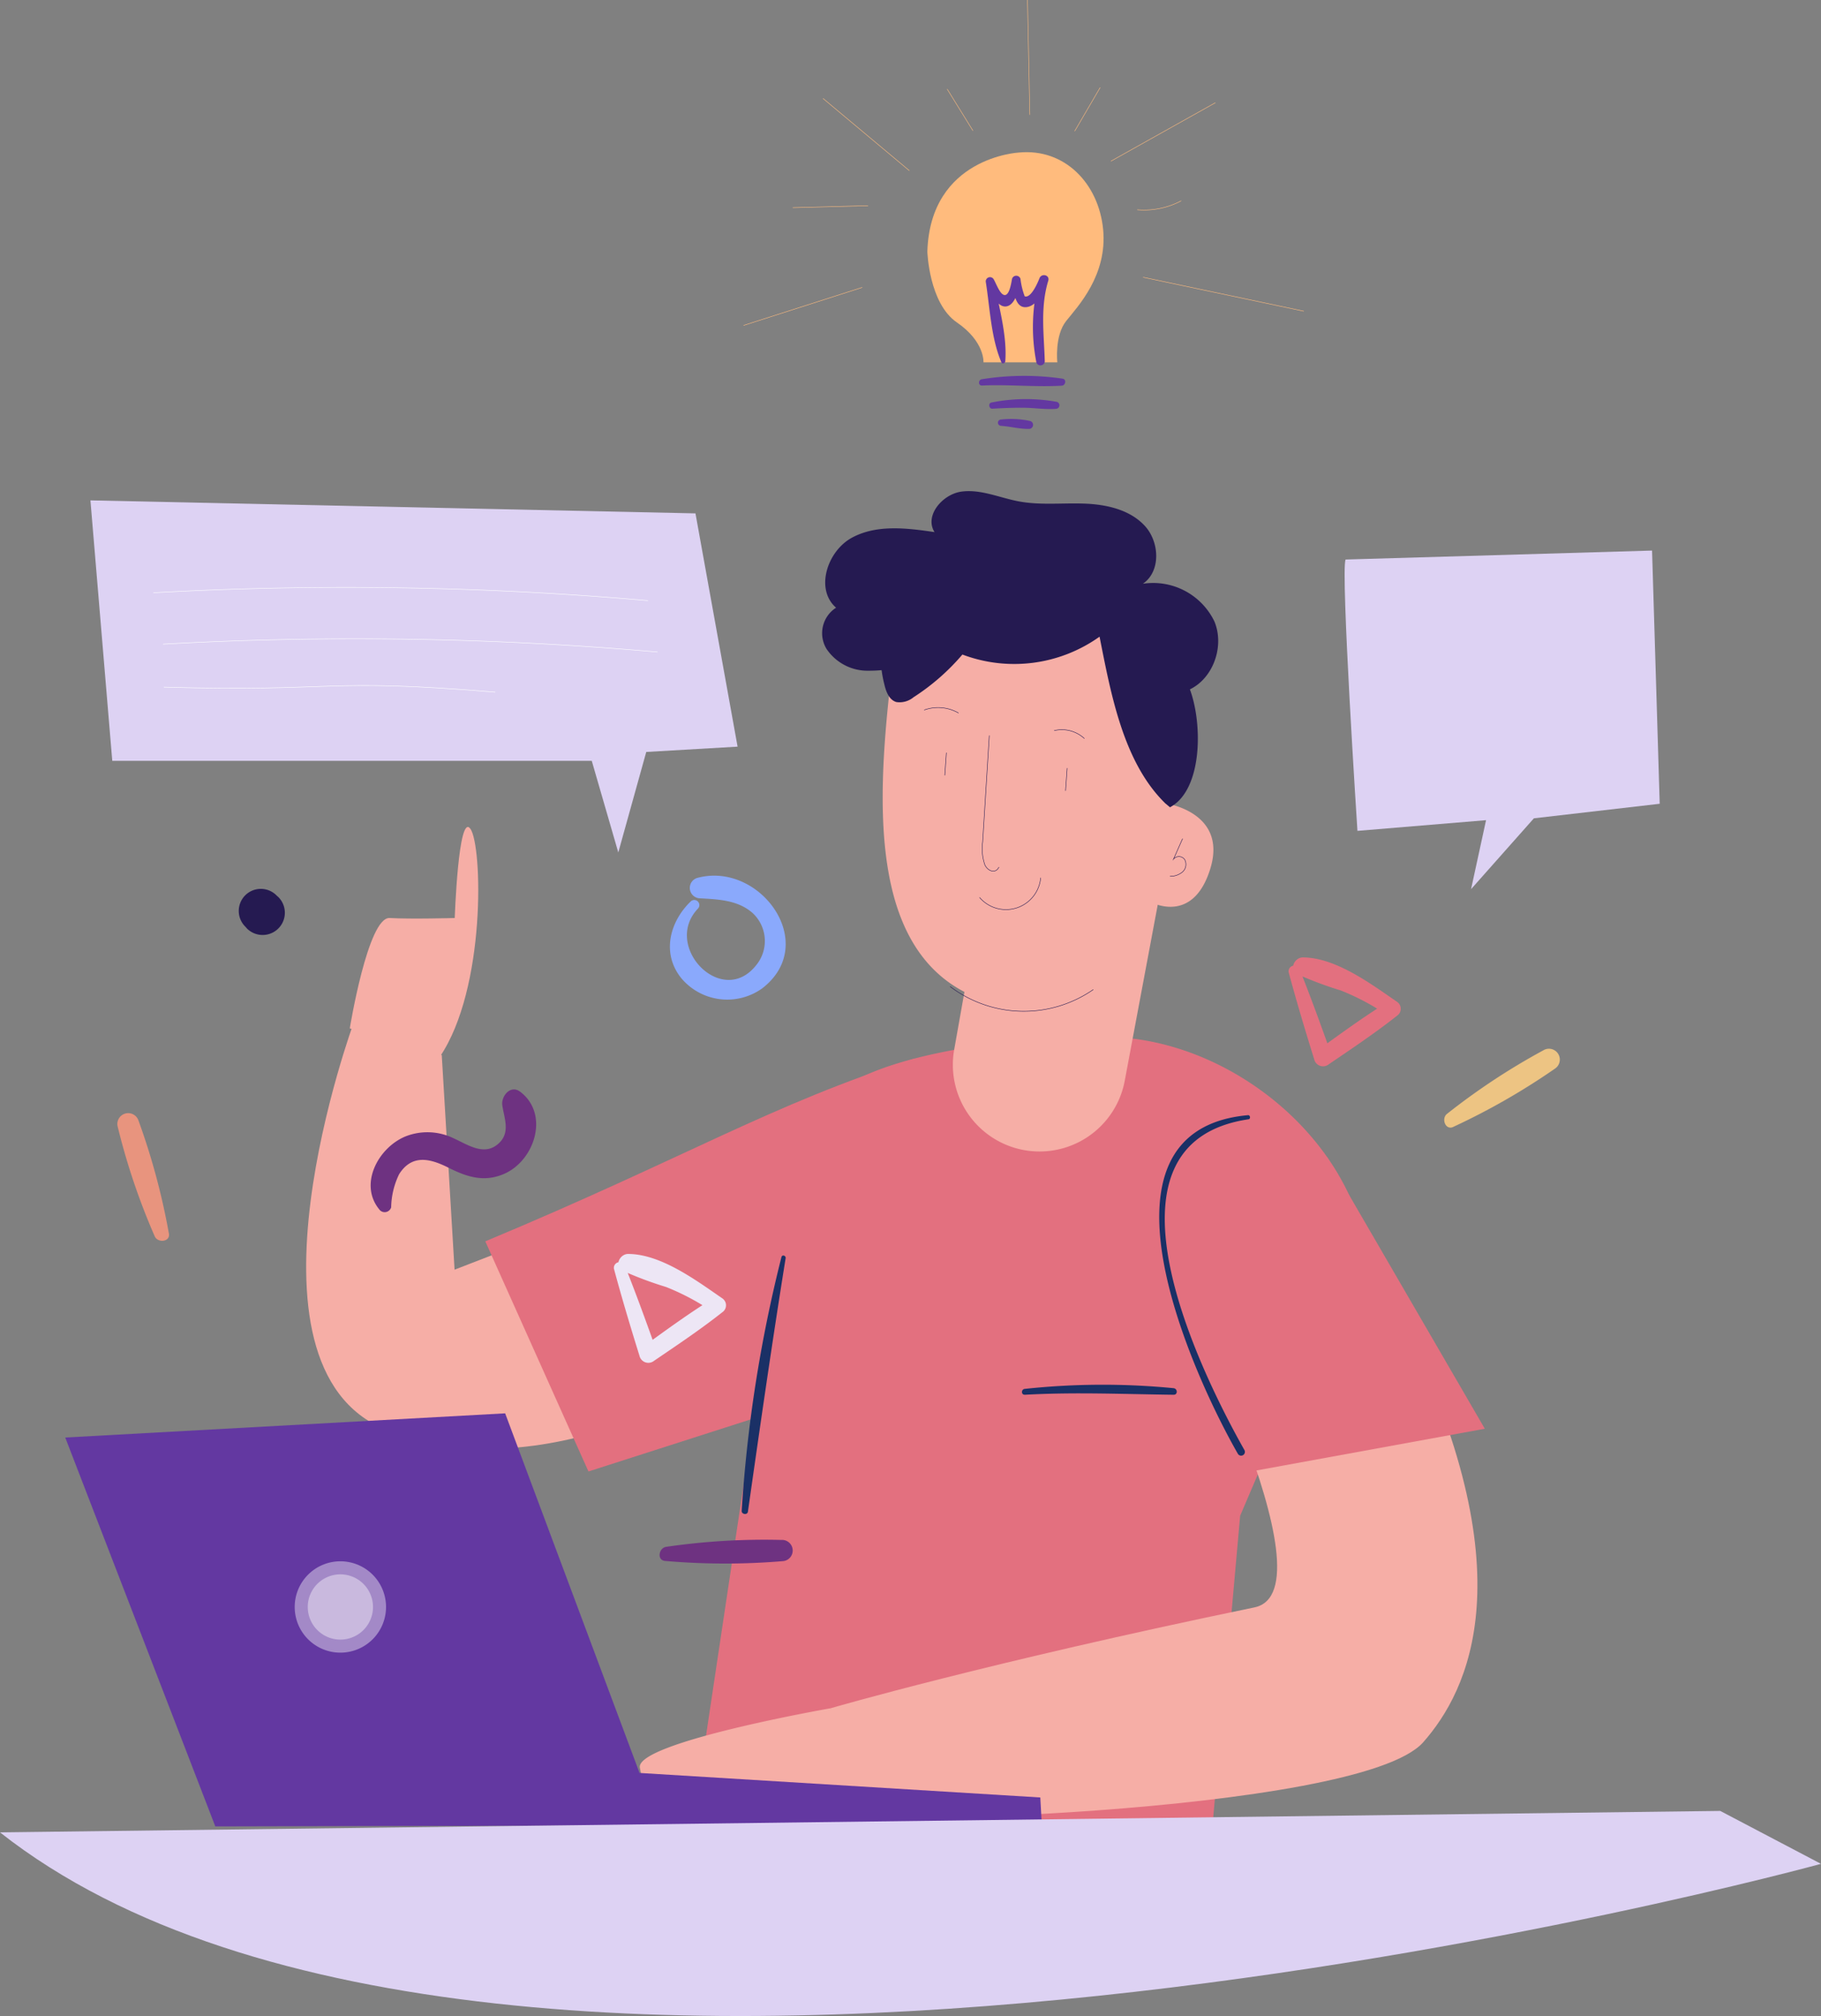 <svg xmlns="http://www.w3.org/2000/svg" width="195.389" height="216.258" viewBox="0 0 195.389 216.258">
  <rect x="0" y="0" width="195.389" height="216.258" fill="#808080" stroke="none"/>
  <defs>
    <style>
      .cls-1 {
        fill: #8aa9fc;
      }

      .cls-2 {
        fill: #e3707f;
      }

      .cls-3 {
        fill: #edc483;
      }

      .cls-4 {
        fill: #e8947e;
      }

      .cls-5 {
        fill: #251a51;
      }

      .cls-6 {
        fill: #f6aea6;
      }

      .cls-7 {
        fill: #1a3066;
      }

      .cls-13, .cls-16, .cls-8 {
        fill: none;
        stroke-miterlimit: 10;
        stroke-width: 0.05px;
      }

      .cls-8 {
        stroke: #251a51;
      }

      .cls-9 {
        fill: #6338a1;
      }

      .cls-10 {
        fill: #fff;
        opacity: 0.41;
      }

      .cls-11 {
        fill: #ddd2f3;
      }

      .cls-12 {
        fill: #ffbb7d;
      }

      .cls-13 {
        stroke: #ffbb7d;
      }

      .cls-14 {
        fill: #6e3281;
      }

      .cls-15 {
        fill: #ede6f5;
      }

      .cls-16 {
        stroke: #fff;
      }
    </style>
  </defs>
  <g id="no-my-adds" transform="translate(-372.045 -312.738)">
    <g id="Group_322" data-name="Group 322" transform="translate(443.925 406.672)">
      <path id="Path_1176" data-name="Path 1176" class="cls-1" d="M590.379,215.882c-2.3,2.209-3.175,5.647-.982,8.3a6.438,6.438,0,0,0,8.642,1.036c6.227-4.807-.264-13.676-6.984-11.841a1.117,1.117,0,0,0,.294,2.184c1.966.111,4.069.187,5.639,1.563a4.087,4.087,0,0,1,.34,5.683c-3.662,4.5-10.026-2.128-6.177-6.155a.546.546,0,0,0-.771-.771Z" transform="translate(-588.132 -213.133)"/>
    </g>
    <g id="Group_323" data-name="Group 323" transform="translate(510.294 415.44)">
      <path id="Path_1177" data-name="Path 1177" class="cls-2" d="M633.492,220.711c.843,3.133,1.773,6.229,2.737,9.325a.977.977,0,0,0,1.577.545c2.518-1.71,5.036-3.392,7.419-5.284a.9.9,0,0,0-.1-1.408c-2.792-1.916-6.562-4.746-10.1-4.765-.9-.006-1.53,1.263-.616,1.79a39.022,39.022,0,0,0,4.67,1.752,25.6,25.6,0,0,1,5.063,2.7c.035-.514.069-1.028.1-1.541-2.664,1.641-5.173,3.479-7.707,5.312l1.5.3c-1.08-3.058-2.191-6.1-3.39-9.109a.615.615,0,0,0-1.152.381Z" transform="translate(-633.472 -219.123)"/>
    </g>
    <g id="Group_324" data-name="Group 324" transform="translate(527.008 425.252)">
      <path id="Path_1178" data-name="Path 1178" class="cls-3" d="M645.866,234.191a72.917,72.917,0,0,0,10.941-6.271,1.164,1.164,0,0,0-1.287-1.938,71.728,71.728,0,0,0-10.33,6.813c-.646.5-.171,1.8.676,1.4Z" transform="translate(-644.89 -225.826)"/>
    </g>
    <g id="Group_325" data-name="Group 325" transform="translate(384.642 432.108)">
      <path id="Path_1179" data-name="Path 1179" class="cls-4" d="M553.156,243.451a73.042,73.042,0,0,0-3.283-12.175,1.164,1.164,0,0,0-2.2.751,71.656,71.656,0,0,0,3.963,11.724c.319.751,1.7.622,1.522-.3Z" transform="translate(-547.634 -230.509)"/>
    </g>
    <g id="Group_326" data-name="Group 326" transform="translate(397.71 408.128)">
      <path id="Path_1180" data-name="Path 1180" class="cls-5" d="M560.79,214.992l-.209-.187a2.368,2.368,0,1,0-3.349,3.348l.187.211a2.384,2.384,0,0,0,3.371-3.371Z" transform="translate(-556.561 -214.128)"/>
    </g>
    <g id="Group_334" data-name="Group 334" transform="translate(379.05 365.422)">
      <g id="Group_331" data-name="Group 331" transform="translate(25.845 56.862)">
        <path id="Path_1181" data-name="Path 1181" class="cls-2" d="M645.04,314.954s-39.324,9.147-55.12-6.649l5.653-37.729c1.717-10.845.694-31.711,9-39.113a14.28,14.28,0,0,1,3.153-2.146c5.826-2.813,16.191-4.333,26.142-4.371,12.09-.047,24.532,9.095,27.706,20.76L648.49,276.312Z" transform="translate(-548.274 -223.265)"/>
        <g id="Group_327" data-name="Group 327" transform="translate(54.805 22.442)">
          <path id="Path_1182" data-name="Path 1182" class="cls-6" d="M636.983,243.829s17.616,33.931,8.868,35.738c-28.774,5.945-45.475,10.819-45.475,10.819l-1.467,11.175c.429,1.688,58.215.227,65.059-7.536,4.832-5.482,11.257-18.15-2.411-45.569l-4.153-9.327Z" transform="translate(-598.909 -239.129)"/>
        </g>
        <path id="Path_1183" data-name="Path 1183" class="cls-6" d="M621.267,233.462,577.394,250.45l-1.375-23.019-9.393-3.633s-13.621,36.945,3.414,43.824,36.228-5.832,36.228-5.832Z" transform="translate(-561.47 -223.798)"/>
        <path id="Path_1184" data-name="Path 1184" class="cls-2" d="M620.6,226.547c-15.315,4.879-24.447,10.6-46,19.589l11.069,24.686L604.75,264.7Z" transform="translate(-555.379 -222.523)"/>
        <path id="Path_1185" data-name="Path 1185" class="cls-2" d="M623.339,241.615l11.128,25.857,25.1-4.583-16.909-29.121-20.02,7.846" transform="translate(-533.099 -219.173)"/>
        <g id="Group_328" data-name="Group 328" transform="translate(76.806 38.991)">
          <path id="Path_1186" data-name="Path 1186" class="cls-7" d="M614.241,251.514c5.346-.3,10.624-.066,15.966,0,.467.006.439-.654,0-.707a78.647,78.647,0,0,0-15.966.076c-.4.034-.407.648,0,.626Z" transform="translate(-613.939 -250.434)"/>
        </g>
        <g id="Group_329" data-name="Group 329" transform="translate(91.534 10.079)">
          <path id="Path_1187" data-name="Path 1187" class="cls-7" d="M633.517,230.684c-18.061,1.631-5.709,28.259-1.08,36.322a.4.4,0,0,0,.7-.407c-4.6-8.145-16.912-32.924.443-35.474.249-.037.192-.464-.059-.441Z" transform="translate(-624.001 -230.683)"/>
        </g>
        <g id="Group_330" data-name="Group 330" transform="translate(46.73 25.135)">
          <path id="Path_1188" data-name="Path 1188" class="cls-7" d="M597.66,241.138a149.733,149.733,0,0,0-4.267,27.221c-.023.378.615.474.669.091,1.293-9.08,2.592-18.134,4.047-27.189.047-.288-.375-.422-.449-.123Z" transform="translate(-593.393 -240.969)"/>
        </g>
      </g>
      <g id="Group_332" data-name="Group 332" transform="translate(81.226)">
        <path id="Path_1189" data-name="Path 1189" class="cls-5" d="M637.19,217.93l.828-11.438c3-.845,4.555-4.68,3.359-7.555a7.3,7.3,0,0,0-7.676-4.049c1.945-1.325,1.8-4.487.2-6.217s-4.1-2.289-6.45-2.379-4.733.193-7.047-.236c-2.049-.381-4.058-1.319-6.128-1.058s-4.045,2.588-2.931,4.35c-2.983-.439-6.211-.837-8.862.6s-3.982,5.533-1.7,7.509a3.247,3.247,0,0,0-1.035,4.408,5.3,5.3,0,0,0,4.263,2.351,15.642,15.642,0,0,0,4.992-.729" transform="translate(-599.303 -184.953)"/>
        <path id="Path_1190" data-name="Path 1190" class="cls-6" d="M634.65,206.842l-.6,7.927s6.739.909,4.819,7.056-6.531,3.458-6.531,3.458-1.152,15.752-17.288,10.758c-12.844-3.974-12.057-20.6-10.427-34.782a9.491,9.491,0,0,1,11.252-8.211l9.7,1.89A11.259,11.259,0,0,1,634.65,206.842Z" transform="translate(-597.25 -181.281)"/>
        <path id="Path_1191" data-name="Path 1191" class="cls-6" d="M631.662,212.324l-4.347,23.185a9.3,9.3,0,0,1-11.3,7.332h0a9.3,9.3,0,0,1-7-10.673l2.36-13.289Z" transform="translate(-594.864 -172.258)"/>
        <path id="Path_1192" data-name="Path 1192" class="cls-8" d="M611.782,202.859q-.356,5.7-.714,11.4a5.315,5.315,0,0,0,.237,2.481c.329.713,1.19.956,1.508.233" transform="translate(-593.862 -176.648)"/>
        <path id="Path_1193" data-name="Path 1193" class="cls-8" d="M624.035,221.58a13.093,13.093,0,0,1-15.363-.324" transform="translate(-594.957 -168.115)"/>
        <path id="Path_1194" data-name="Path 1194" class="cls-8" d="M617.388,213.284a3.736,3.736,0,0,1-6.562,2.109" transform="translate(-593.958 -171.813)"/>
        <path id="Path_1195" data-name="Path 1195" class="cls-8" d="M626.139,210.421l-.975,2.2a.749.749,0,0,1,1.211.059,1.083,1.083,0,0,1-.246,1.313,2.015,2.015,0,0,1-1.341.463" transform="translate(-587.482 -173.141)"/>
        <path id="Path_1196" data-name="Path 1196" class="cls-8" d="M619.542,203.386a3.551,3.551,0,0,0-3.242-.852" transform="translate(-591.419 -176.845)"/>
        <path id="Path_1197" data-name="Path 1197" class="cls-8" d="M610.457,201.4a4.4,4.4,0,0,0-3.687-.322" transform="translate(-595.839 -177.597)"/>
        <path id="Path_1198" data-name="Path 1198" class="cls-5" d="M634.12,216.116c-4.5-4.39-5.827-11.706-7.05-17.876a15.767,15.767,0,0,1-14.717,1.916,23.767,23.767,0,0,1-5.243,4.582,2.342,2.342,0,0,1-1.852.512c-.757-.228-1.094-1.095-1.272-1.863a13.238,13.238,0,0,1,.261-7.471,9,9,0,0,1,5.015-5.377c2.519-.975,5.353-.55,7.969.127a44.2,44.2,0,0,1,11.248,4.648c3.446,2.019,6.757,4.69,8.219,8.407s1.455,10.941-2.07,12.82" transform="translate(-597.321 -182.628)"/>
        <path id="Path_1199" data-name="Path 1199" class="cls-8" d="M617.305,205.25q-.086,1.216-.174,2.434" transform="translate(-591.033 -175.539)"/>
        <path id="Path_1200" data-name="Path 1200" class="cls-8" d="M608.454,204.12q-.088,1.219-.174,2.434" transform="translate(-595.139 -176.063)"/>
      </g>
      <path id="Path_1201" data-name="Path 1201" class="cls-6" d="M564.667,231.169s1.948-11.968,4.277-11.838,6.985,0,6.985,0,.388-11.383,1.68-9.57,1.7,17.124-3.289,24.472Z" transform="translate(-534.141 -173.539)"/>
      <path id="Path_1202" data-name="Path 1202" class="cls-6" d="M606.4,274.145s-20.877,3.654-20.47,6.363a19.606,19.606,0,0,0,1.875,5.44l18.595-.438Z" transform="translate(-524.283 -143.584)"/>
      <g id="Group_333" data-name="Group 333" transform="translate(0 98.925)">
        <path id="Path_1203" data-name="Path 1203" class="cls-9" d="M648.59,296.629l-.159-2.89-43-2.63L591.01,252.533l-47.2,2.595,16.1,41.714Z" transform="translate(-543.814 -252.533)"/>
        <path id="Path_1204" data-name="Path 1204" class="cls-10" d="M561.592,268.024a3.5,3.5,0,1,0,3.3-3.686A3.5,3.5,0,0,0,561.592,268.024Z" transform="translate(-535.57 -247.061)"/>
        <path id="Path_1205" data-name="Path 1205" class="cls-10" d="M560.637,268.543a4.9,4.9,0,1,0,4.623-5.16A4.9,4.9,0,0,0,560.637,268.543Z" transform="translate(-536.014 -247.504)"/>
      </g>
    </g>
    <path id="Path_1206" data-name="Path 1206" class="cls-11" d="M539.028,283.97l184.579-2.3,10.81,5.677S592.719,326.233,539.028,283.97Z" transform="translate(-166.983 225.326)"/>
    <path id="Path_1207" data-name="Path 1207" class="cls-11" d="M637.695,190.271c-.559,1.085,1.269,29.107,1.269,29.107l13.8-1.146-1.609,7.4,6.742-7.6,13.5-1.56-.821-27.161Z" transform="translate(-121.269 182.487)"/>
    <g id="Group_339" data-name="Group 339" transform="translate(471.548 329.061)">
      <path id="Path_1208" data-name="Path 1208" class="cls-12" d="M616.828,160.154s-9.508.476-9.825,10.619c0,0,.16,5.546,3.169,7.606s2.853,4.279,2.853,4.279h7.924s-.316-2.852.951-4.437,4.437-4.913,3.963-9.825S621.742,159.678,616.828,160.154Z" transform="translate(-607.003 -160.114)"/>
      <g id="Group_335" data-name="Group 335" transform="translate(5.544 23.983)">
        <path id="Path_1209" data-name="Path 1209" class="cls-9" d="M611.116,177.547c2.846-.132,5.724.18,8.549.016.408-.023.546-.659.1-.751a28.574,28.574,0,0,0-8.651.057c-.423.048-.445.7,0,.678Z" transform="translate(-610.791 -176.497)"/>
      </g>
      <g id="Group_336" data-name="Group 336" transform="translate(6.644 26.473)">
        <path id="Path_1210" data-name="Path 1210" class="cls-9" d="M611.874,179.243c1.135-.066,2.273-.113,3.411-.1s2.286.2,3.411.117a.384.384,0,0,0,.1-.751,18.862,18.862,0,0,0-7.012.069c-.378.054-.29.688.089.666Z" transform="translate(-611.542 -178.198)"/>
      </g>
      <g id="Group_337" data-name="Group 337" transform="translate(7.583 28.631)">
        <path id="Path_1211" data-name="Path 1211" class="cls-9" d="M612.511,180.4c.994.069,2.02.35,3.01.328a.434.434,0,0,0,.114-.849,9.587,9.587,0,0,0-3.124-.157.339.339,0,0,0,0,.678Z" transform="translate(-612.183 -179.673)"/>
      </g>
      <g id="Group_338" data-name="Group 338" transform="translate(6.269 13.195)">
        <path id="Path_1212" data-name="Path 1212" class="cls-9" d="M613.378,178.368c.219-2.819-.73-5.94-1.212-8.705l-.829.348c.4.654,1.061,2.543,2.079,2.475,1.051-.07,1.44-1.944,1.59-2.708H614.1c.2.869.228,2.97,1.6,2.772,1.158-.168,1.938-1.888,2.294-2.83l-.944-.261a19.708,19.708,0,0,0-.334,9.029.462.462,0,0,0,.9-.121c-.085-2.923-.495-5.782.375-8.647.186-.615-.719-.833-.944-.261-.127.325-.875,2.175-1.584,1.938a7.723,7.723,0,0,1-.454-1.871.474.474,0,0,0-.908,0c-.1.566-.338,2.109-1.007,1.648-.386-.266-.728-1.215-.97-1.622a.456.456,0,0,0-.829.348c.438,2.768.558,5.99,1.669,8.578.1.224.4.082.417-.113Z" transform="translate(-611.286 -169.128)"/>
      </g>
    </g>
    <path id="Path_1213" data-name="Path 1213" class="cls-13" d="M593.53,174.1l12.731-4.075" transform="translate(-141.704 173.545)"/>
    <path id="Path_1214" data-name="Path 1214" class="cls-13" d="M597.141,164.247l8.07-.212" transform="translate(-140.029 170.767)"/>
    <path id="Path_1215" data-name="Path 1215" class="cls-13" d="M608.617,163.921l-9.263-7.745" transform="translate(-139.003 167.121)"/>
    <path id="Path_1216" data-name="Path 1216" class="cls-13" d="M611.22,159.954q-1.381-2.231-2.761-4.46" transform="translate(-134.78 166.805)"/>
    <path id="Path_1217" data-name="Path 1217" class="cls-13" d="M614.592,161.281l-.25-12.318" transform="translate(-132.051 163.776)"/>
    <path id="Path_1218" data-name="Path 1218" class="cls-13" d="M617.8,160.06l2.737-4.686" transform="translate(-130.445 166.749)"/>
    <path id="Path_1219" data-name="Path 1219" class="cls-13" d="M620.453,162.764l11.217-6.275" transform="translate(-129.217 167.267)"/>
    <path id="Path_1220" data-name="Path 1220" class="cls-13" d="M622.389,164.638a8.524,8.524,0,0,0,4.716-.959" transform="translate(-128.319 170.601)"/>
    <path id="Path_1221" data-name="Path 1221" class="cls-13" d="M622.822,169.282q8.62,1.82,17.242,3.638" transform="translate(-128.118 173.2)"/>
    <g id="Group_340" data-name="Group 340" transform="translate(411.811 429.602)">
      <path id="Path_1222" data-name="Path 1222" class="cls-14" d="M568.4,241.439a8.418,8.418,0,0,1,.856-3.556c1.4-2.2,3.387-1.65,5.312-.681,1.962.988,3.809,1.579,5.94.657,3.33-1.442,4.894-6.464,1.716-8.827-1.029-.766-2.042.5-1.9,1.465.192,1.351.862,2.838-.294,4-1.549,1.553-3.364.249-4.908-.448a6.413,6.413,0,0,0-5.161-.222c-2.964,1.2-5.113,5.217-2.761,7.93a.724.724,0,0,0,1.2-.318Z" transform="translate(-566.194 -228.797)"/>
    </g>
    <g id="Group_341" data-name="Group 341" transform="translate(437.899 447.248)">
      <path id="Path_1223" data-name="Path 1223" class="cls-15" d="M584.036,242.442c.843,3.131,1.771,6.227,2.737,9.323a.977.977,0,0,0,1.576.545c2.516-1.71,5.034-3.392,7.419-5.284a.9.9,0,0,0-.1-1.408c-2.791-1.916-6.562-4.746-10.1-4.765-.9-.006-1.531,1.263-.616,1.79a38.939,38.939,0,0,0,4.67,1.752,25.6,25.6,0,0,1,5.063,2.7c.035-.514.069-1.028.1-1.541-2.664,1.641-5.173,3.479-7.707,5.314l1.5.3c-1.082-3.058-2.191-6.1-3.39-9.109a.615.615,0,0,0-1.152.382Z" transform="translate(-584.016 -240.852)"/>
    </g>
    <g id="Group_342" data-name="Group 342" transform="translate(442.818 477.889)">
      <path id="Path_1224" data-name="Path 1224" class="cls-14" d="M587.981,264.076a74.157,74.157,0,0,0,12.608.022,1.14,1.14,0,0,0-.142-2.276,72.987,72.987,0,0,0-12.353.738c-.808.108-1.05,1.446-.113,1.517Z" transform="translate(-587.376 -261.784)"/>
    </g>
    <g id="Group_344" data-name="Group 344" transform="translate(381.748 366.414)">
      <path id="Path_1225" data-name="Path 1225" class="cls-11" d="M545.657,185.631,548,213.568h51.447l2.848,9.83,3-10.78,9.8-.569-4.52-25.023Z" transform="translate(-545.657 -185.631)"/>
      <g id="Group_343" data-name="Group 343" transform="translate(6.753 9.334)">
        <path id="Path_1226" data-name="Path 1226" class="cls-16" d="M550.27,192.582a371.18,371.18,0,0,1,53.065.843" transform="translate(-550.27 -192.007)"/>
        <path id="Path_1227" data-name="Path 1227" class="cls-16" d="M550.976,196.349a371.389,371.389,0,0,1,53.065.843" transform="translate(-549.943 -190.26)"/>
        <path id="Path_1228" data-name="Path 1228" class="cls-16" d="M551.042,199.373c18.807.534,16.892-1.011,35.558.534" transform="translate(-549.912 -188.672)"/>
      </g>
    </g>
  </g>
</svg>
